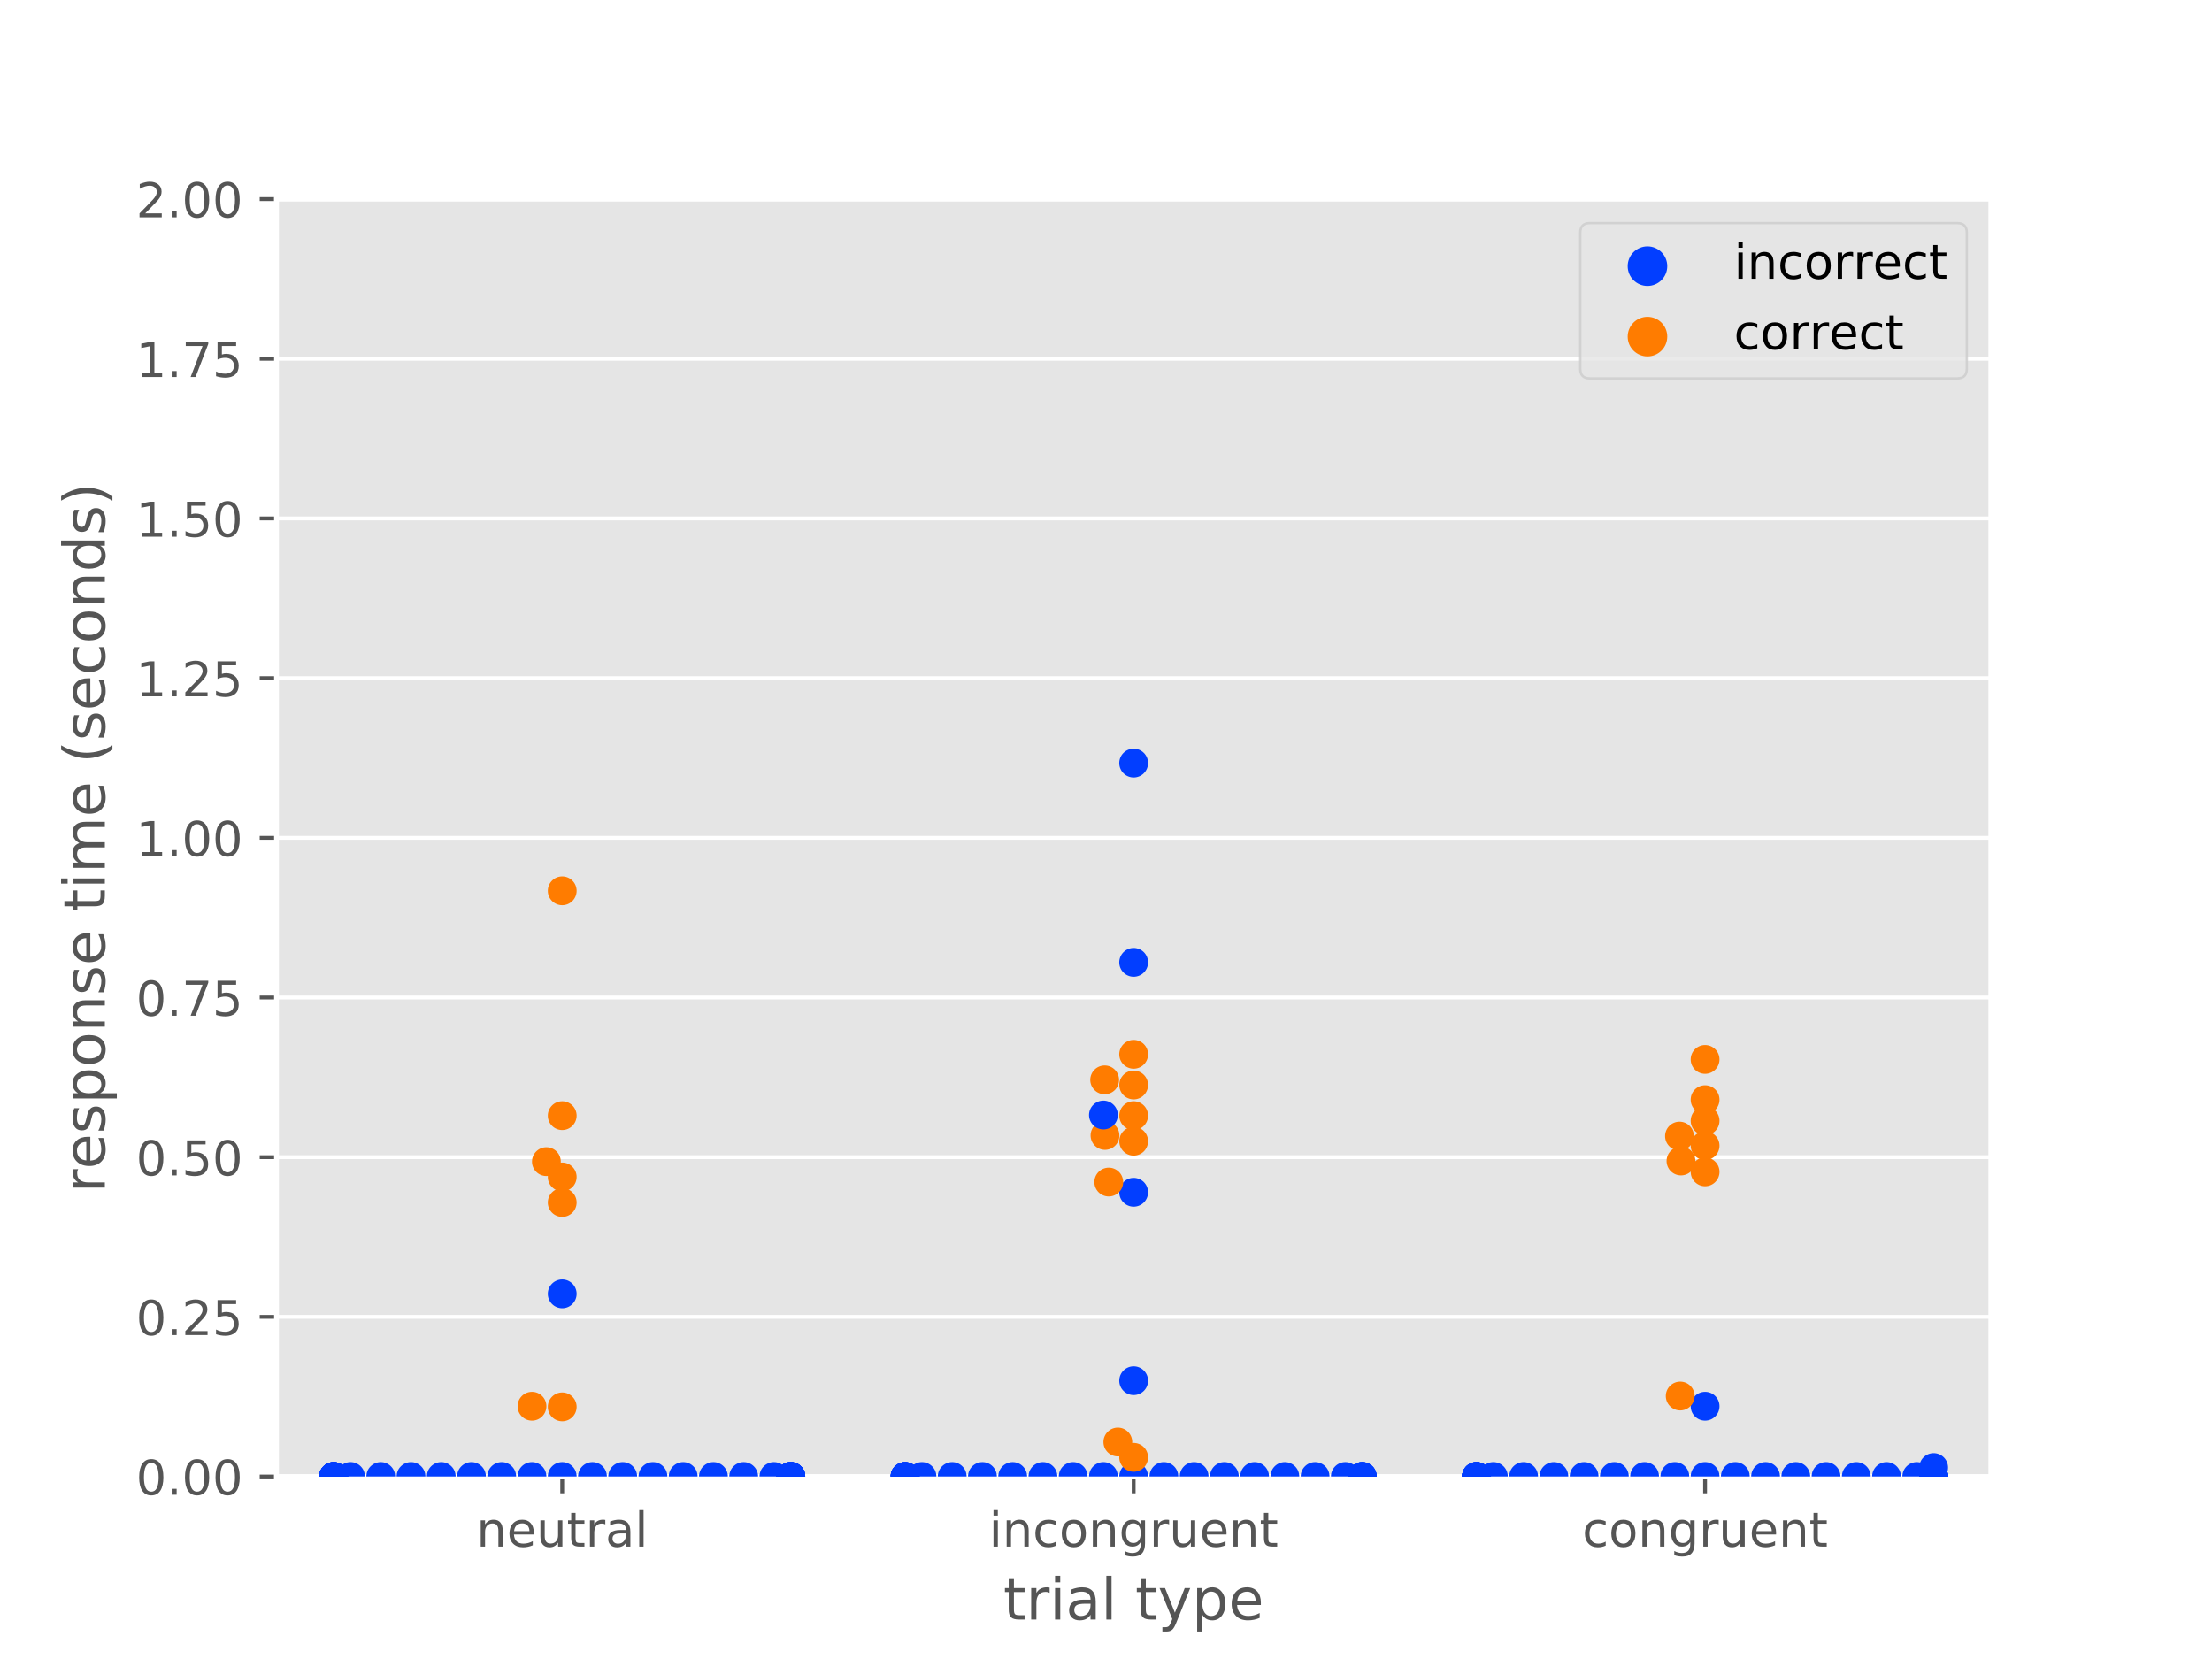 <?xml version="1.0" encoding="utf-8" standalone="no"?>
<!DOCTYPE svg PUBLIC "-//W3C//DTD SVG 1.1//EN"
  "http://www.w3.org/Graphics/SVG/1.1/DTD/svg11.dtd">
<!-- Created with matplotlib (https://matplotlib.org/) -->
<svg height="345.6pt" version="1.1" viewBox="0 0 460.8 345.6" width="460.8pt" xmlns="http://www.w3.org/2000/svg" xmlns:xlink="http://www.w3.org/1999/xlink">
 <defs>
  <style type="text/css">
*{stroke-linecap:butt;stroke-linejoin:round;}
  </style>
 </defs>
 <g id="figure_1">
  <g id="patch_1">
   <path d="M 0 345.6 
L 460.8 345.6 
L 460.8 0 
L 0 0 
z
" style="fill:#ffffff;"/>
  </g>
  <g id="axes_1">
   <g id="patch_2">
    <path d="M 57.6 307.584 
L 414.72 307.584 
L 414.72 41.472 
L 57.6 41.472 
z
" style="fill:#e5e5e5;"/>
   </g>
   <g id="matplotlib.axis_1">
    <g id="xtick_1">
     <g id="line2d_1">
      <defs>
       <path d="M 0 0 
L 0 3.5 
" id="m625ac99b7f" style="stroke:#555555;stroke-width:0.8;"/>
      </defs>
      <g>
       <use style="fill:#555555;stroke:#555555;stroke-width:0.8;" x="117.12" xlink:href="#m625ac99b7f" y="307.584"/>
      </g>
     </g>
     <g id="text_1">
      <!-- neutral -->
      <defs>
       <path d="M 54.891 33.016 
L 54.891 0 
L 45.906 0 
L 45.906 32.719 
Q 45.906 40.484 42.875 44.328 
Q 39.844 48.188 33.797 48.188 
Q 26.516 48.188 22.312 43.547 
Q 18.109 38.922 18.109 30.906 
L 18.109 0 
L 9.078 0 
L 9.078 54.688 
L 18.109 54.688 
L 18.109 46.188 
Q 21.344 51.125 25.703 53.562 
Q 30.078 56 35.797 56 
Q 45.219 56 50.047 50.172 
Q 54.891 44.344 54.891 33.016 
z
" id="DejaVuSans-110"/>
       <path d="M 56.203 29.594 
L 56.203 25.203 
L 14.891 25.203 
Q 15.484 15.922 20.484 11.062 
Q 25.484 6.203 34.422 6.203 
Q 39.594 6.203 44.453 7.469 
Q 49.312 8.734 54.109 11.281 
L 54.109 2.781 
Q 49.266 0.734 44.188 -0.344 
Q 39.109 -1.422 33.891 -1.422 
Q 20.797 -1.422 13.156 6.188 
Q 5.516 13.812 5.516 26.812 
Q 5.516 40.234 12.766 48.109 
Q 20.016 56 32.328 56 
Q 43.359 56 49.781 48.891 
Q 56.203 41.797 56.203 29.594 
z
M 47.219 32.234 
Q 47.125 39.594 43.094 43.984 
Q 39.062 48.391 32.422 48.391 
Q 24.906 48.391 20.391 44.141 
Q 15.875 39.891 15.188 32.172 
z
" id="DejaVuSans-101"/>
       <path d="M 8.5 21.578 
L 8.5 54.688 
L 17.484 54.688 
L 17.484 21.922 
Q 17.484 14.156 20.5 10.266 
Q 23.531 6.391 29.594 6.391 
Q 36.859 6.391 41.078 11.031 
Q 45.312 15.672 45.312 23.688 
L 45.312 54.688 
L 54.297 54.688 
L 54.297 0 
L 45.312 0 
L 45.312 8.406 
Q 42.047 3.422 37.719 1 
Q 33.406 -1.422 27.688 -1.422 
Q 18.266 -1.422 13.375 4.438 
Q 8.5 10.297 8.5 21.578 
z
M 31.109 56 
z
" id="DejaVuSans-117"/>
       <path d="M 18.312 70.219 
L 18.312 54.688 
L 36.812 54.688 
L 36.812 47.703 
L 18.312 47.703 
L 18.312 18.016 
Q 18.312 11.328 20.141 9.422 
Q 21.969 7.516 27.594 7.516 
L 36.812 7.516 
L 36.812 0 
L 27.594 0 
Q 17.188 0 13.234 3.875 
Q 9.281 7.766 9.281 18.016 
L 9.281 47.703 
L 2.688 47.703 
L 2.688 54.688 
L 9.281 54.688 
L 9.281 70.219 
z
" id="DejaVuSans-116"/>
       <path d="M 41.109 46.297 
Q 39.594 47.172 37.812 47.578 
Q 36.031 48 33.891 48 
Q 26.266 48 22.188 43.047 
Q 18.109 38.094 18.109 28.812 
L 18.109 0 
L 9.078 0 
L 9.078 54.688 
L 18.109 54.688 
L 18.109 46.188 
Q 20.953 51.172 25.484 53.578 
Q 30.031 56 36.531 56 
Q 37.453 56 38.578 55.875 
Q 39.703 55.766 41.062 55.516 
z
" id="DejaVuSans-114"/>
       <path d="M 34.281 27.484 
Q 23.391 27.484 19.188 25 
Q 14.984 22.516 14.984 16.5 
Q 14.984 11.719 18.141 8.906 
Q 21.297 6.109 26.703 6.109 
Q 34.188 6.109 38.703 11.406 
Q 43.219 16.703 43.219 25.484 
L 43.219 27.484 
z
M 52.203 31.203 
L 52.203 0 
L 43.219 0 
L 43.219 8.297 
Q 40.141 3.328 35.547 0.953 
Q 30.953 -1.422 24.312 -1.422 
Q 15.922 -1.422 10.953 3.297 
Q 6 8.016 6 15.922 
Q 6 25.141 12.172 29.828 
Q 18.359 34.516 30.609 34.516 
L 43.219 34.516 
L 43.219 35.406 
Q 43.219 41.609 39.141 45 
Q 35.062 48.391 27.688 48.391 
Q 23 48.391 18.547 47.266 
Q 14.109 46.141 10.016 43.891 
L 10.016 52.203 
Q 14.938 54.109 19.578 55.047 
Q 24.219 56 28.609 56 
Q 40.484 56 46.344 49.844 
Q 52.203 43.703 52.203 31.203 
z
" id="DejaVuSans-97"/>
       <path d="M 9.422 75.984 
L 18.406 75.984 
L 18.406 0 
L 9.422 0 
z
" id="DejaVuSans-108"/>
      </defs>
      <g style="fill:#555555;" transform="translate(99.237 322.182)scale(0.1 -0.1)">
       <use xlink:href="#DejaVuSans-110"/>
       <use x="63.379" xlink:href="#DejaVuSans-101"/>
       <use x="124.902" xlink:href="#DejaVuSans-117"/>
       <use x="188.281" xlink:href="#DejaVuSans-116"/>
       <use x="227.49" xlink:href="#DejaVuSans-114"/>
       <use x="268.604" xlink:href="#DejaVuSans-97"/>
       <use x="329.883" xlink:href="#DejaVuSans-108"/>
      </g>
     </g>
    </g>
    <g id="xtick_2">
     <g id="line2d_2">
      <g>
       <use style="fill:#555555;stroke:#555555;stroke-width:0.8;" x="236.16" xlink:href="#m625ac99b7f" y="307.584"/>
      </g>
     </g>
     <g id="text_2">
      <!-- incongruent -->
      <defs>
       <path d="M 9.422 54.688 
L 18.406 54.688 
L 18.406 0 
L 9.422 0 
z
M 9.422 75.984 
L 18.406 75.984 
L 18.406 64.594 
L 9.422 64.594 
z
" id="DejaVuSans-105"/>
       <path d="M 48.781 52.594 
L 48.781 44.188 
Q 44.969 46.297 41.141 47.344 
Q 37.312 48.391 33.406 48.391 
Q 24.656 48.391 19.812 42.844 
Q 14.984 37.312 14.984 27.297 
Q 14.984 17.281 19.812 11.734 
Q 24.656 6.203 33.406 6.203 
Q 37.312 6.203 41.141 7.25 
Q 44.969 8.297 48.781 10.406 
L 48.781 2.094 
Q 45.016 0.344 40.984 -0.531 
Q 36.969 -1.422 32.422 -1.422 
Q 20.062 -1.422 12.781 6.344 
Q 5.516 14.109 5.516 27.297 
Q 5.516 40.672 12.859 48.328 
Q 20.219 56 33.016 56 
Q 37.156 56 41.109 55.141 
Q 45.062 54.297 48.781 52.594 
z
" id="DejaVuSans-99"/>
       <path d="M 30.609 48.391 
Q 23.391 48.391 19.188 42.75 
Q 14.984 37.109 14.984 27.297 
Q 14.984 17.484 19.156 11.844 
Q 23.344 6.203 30.609 6.203 
Q 37.797 6.203 41.984 11.859 
Q 46.188 17.531 46.188 27.297 
Q 46.188 37.016 41.984 42.703 
Q 37.797 48.391 30.609 48.391 
z
M 30.609 56 
Q 42.328 56 49.016 48.375 
Q 55.719 40.766 55.719 27.297 
Q 55.719 13.875 49.016 6.219 
Q 42.328 -1.422 30.609 -1.422 
Q 18.844 -1.422 12.172 6.219 
Q 5.516 13.875 5.516 27.297 
Q 5.516 40.766 12.172 48.375 
Q 18.844 56 30.609 56 
z
" id="DejaVuSans-111"/>
       <path d="M 45.406 27.984 
Q 45.406 37.75 41.375 43.109 
Q 37.359 48.484 30.078 48.484 
Q 22.859 48.484 18.828 43.109 
Q 14.797 37.75 14.797 27.984 
Q 14.797 18.266 18.828 12.891 
Q 22.859 7.516 30.078 7.516 
Q 37.359 7.516 41.375 12.891 
Q 45.406 18.266 45.406 27.984 
z
M 54.391 6.781 
Q 54.391 -7.172 48.188 -13.984 
Q 42 -20.797 29.203 -20.797 
Q 24.469 -20.797 20.266 -20.094 
Q 16.062 -19.391 12.109 -17.922 
L 12.109 -9.188 
Q 16.062 -11.328 19.922 -12.344 
Q 23.781 -13.375 27.781 -13.375 
Q 36.625 -13.375 41.016 -8.766 
Q 45.406 -4.156 45.406 5.172 
L 45.406 9.625 
Q 42.625 4.781 38.281 2.391 
Q 33.938 0 27.875 0 
Q 17.828 0 11.672 7.656 
Q 5.516 15.328 5.516 27.984 
Q 5.516 40.672 11.672 48.328 
Q 17.828 56 27.875 56 
Q 33.938 56 38.281 53.609 
Q 42.625 51.219 45.406 46.391 
L 45.406 54.688 
L 54.391 54.688 
z
" id="DejaVuSans-103"/>
      </defs>
      <g style="fill:#555555;" transform="translate(206.021 322.182)scale(0.1 -0.1)">
       <use xlink:href="#DejaVuSans-105"/>
       <use x="27.783" xlink:href="#DejaVuSans-110"/>
       <use x="91.162" xlink:href="#DejaVuSans-99"/>
       <use x="146.143" xlink:href="#DejaVuSans-111"/>
       <use x="207.324" xlink:href="#DejaVuSans-110"/>
       <use x="270.703" xlink:href="#DejaVuSans-103"/>
       <use x="334.18" xlink:href="#DejaVuSans-114"/>
       <use x="375.293" xlink:href="#DejaVuSans-117"/>
       <use x="438.672" xlink:href="#DejaVuSans-101"/>
       <use x="500.195" xlink:href="#DejaVuSans-110"/>
       <use x="563.574" xlink:href="#DejaVuSans-116"/>
      </g>
     </g>
    </g>
    <g id="xtick_3">
     <g id="line2d_3">
      <g>
       <use style="fill:#555555;stroke:#555555;stroke-width:0.8;" x="355.2" xlink:href="#m625ac99b7f" y="307.584"/>
      </g>
     </g>
     <g id="text_3">
      <!-- congruent -->
      <g style="fill:#555555;" transform="translate(329.619 322.182)scale(0.1 -0.1)">
       <use xlink:href="#DejaVuSans-99"/>
       <use x="54.98" xlink:href="#DejaVuSans-111"/>
       <use x="116.162" xlink:href="#DejaVuSans-110"/>
       <use x="179.541" xlink:href="#DejaVuSans-103"/>
       <use x="243.018" xlink:href="#DejaVuSans-114"/>
       <use x="284.131" xlink:href="#DejaVuSans-117"/>
       <use x="347.51" xlink:href="#DejaVuSans-101"/>
       <use x="409.033" xlink:href="#DejaVuSans-110"/>
       <use x="472.412" xlink:href="#DejaVuSans-116"/>
      </g>
     </g>
    </g>
    <g id="text_4">
     <!-- trial type -->
     <defs>
      <path id="DejaVuSans-32"/>
      <path d="M 32.172 -5.078 
Q 28.375 -14.844 24.75 -17.812 
Q 21.141 -20.797 15.094 -20.797 
L 7.906 -20.797 
L 7.906 -13.281 
L 13.188 -13.281 
Q 16.891 -13.281 18.938 -11.516 
Q 21 -9.766 23.484 -3.219 
L 25.094 0.875 
L 2.984 54.688 
L 12.5 54.688 
L 29.594 11.922 
L 46.688 54.688 
L 56.203 54.688 
z
" id="DejaVuSans-121"/>
      <path d="M 18.109 8.203 
L 18.109 -20.797 
L 9.078 -20.797 
L 9.078 54.688 
L 18.109 54.688 
L 18.109 46.391 
Q 20.953 51.266 25.266 53.625 
Q 29.594 56 35.594 56 
Q 45.562 56 51.781 48.094 
Q 58.016 40.188 58.016 27.297 
Q 58.016 14.406 51.781 6.484 
Q 45.562 -1.422 35.594 -1.422 
Q 29.594 -1.422 25.266 0.953 
Q 20.953 3.328 18.109 8.203 
z
M 48.688 27.297 
Q 48.688 37.203 44.609 42.844 
Q 40.531 48.484 33.406 48.484 
Q 26.266 48.484 22.188 42.844 
Q 18.109 37.203 18.109 27.297 
Q 18.109 17.391 22.188 11.75 
Q 26.266 6.109 33.406 6.109 
Q 40.531 6.109 44.609 11.75 
Q 48.688 17.391 48.688 27.297 
z
" id="DejaVuSans-112"/>
     </defs>
     <g style="fill:#555555;" transform="translate(209.019 337.38)scale(0.12 -0.12)">
      <use xlink:href="#DejaVuSans-116"/>
      <use x="39.209" xlink:href="#DejaVuSans-114"/>
      <use x="80.322" xlink:href="#DejaVuSans-105"/>
      <use x="108.105" xlink:href="#DejaVuSans-97"/>
      <use x="169.385" xlink:href="#DejaVuSans-108"/>
      <use x="197.168" xlink:href="#DejaVuSans-32"/>
      <use x="228.955" xlink:href="#DejaVuSans-116"/>
      <use x="268.164" xlink:href="#DejaVuSans-121"/>
      <use x="327.344" xlink:href="#DejaVuSans-112"/>
      <use x="390.82" xlink:href="#DejaVuSans-101"/>
     </g>
    </g>
   </g>
   <g id="matplotlib.axis_2">
    <g id="ytick_1">
     <g id="line2d_4">
      <path clip-path="url(#p0e24d171de)" d="M 57.6 307.584 
L 414.72 307.584 
" style="fill:none;stroke:#ffffff;stroke-linecap:square;stroke-width:0.8;"/>
     </g>
     <g id="line2d_5">
      <defs>
       <path d="M 0 0 
L -3.5 0 
" id="m66482b9f73" style="stroke:#555555;stroke-width:0.8;"/>
      </defs>
      <g>
       <use style="fill:#555555;stroke:#555555;stroke-width:0.8;" x="57.6" xlink:href="#m66482b9f73" y="307.584"/>
      </g>
     </g>
     <g id="text_5">
      <!-- 0.00 -->
      <defs>
       <path d="M 31.781 66.406 
Q 24.172 66.406 20.328 58.906 
Q 16.5 51.422 16.5 36.375 
Q 16.5 21.391 20.328 13.891 
Q 24.172 6.391 31.781 6.391 
Q 39.453 6.391 43.281 13.891 
Q 47.125 21.391 47.125 36.375 
Q 47.125 51.422 43.281 58.906 
Q 39.453 66.406 31.781 66.406 
z
M 31.781 74.219 
Q 44.047 74.219 50.516 64.516 
Q 56.984 54.828 56.984 36.375 
Q 56.984 17.969 50.516 8.266 
Q 44.047 -1.422 31.781 -1.422 
Q 19.531 -1.422 13.062 8.266 
Q 6.594 17.969 6.594 36.375 
Q 6.594 54.828 13.062 64.516 
Q 19.531 74.219 31.781 74.219 
z
" id="DejaVuSans-48"/>
       <path d="M 10.688 12.406 
L 21 12.406 
L 21 0 
L 10.688 0 
z
" id="DejaVuSans-46"/>
      </defs>
      <g style="fill:#555555;" transform="translate(28.334 311.383)scale(0.1 -0.1)">
       <use xlink:href="#DejaVuSans-48"/>
       <use x="63.623" xlink:href="#DejaVuSans-46"/>
       <use x="95.41" xlink:href="#DejaVuSans-48"/>
       <use x="159.033" xlink:href="#DejaVuSans-48"/>
      </g>
     </g>
    </g>
    <g id="ytick_2">
     <g id="line2d_6">
      <path clip-path="url(#p0e24d171de)" d="M 57.6 274.32 
L 414.72 274.32 
" style="fill:none;stroke:#ffffff;stroke-linecap:square;stroke-width:0.8;"/>
     </g>
     <g id="line2d_7">
      <g>
       <use style="fill:#555555;stroke:#555555;stroke-width:0.8;" x="57.6" xlink:href="#m66482b9f73" y="274.32"/>
      </g>
     </g>
     <g id="text_6">
      <!-- 0.25 -->
      <defs>
       <path d="M 19.188 8.297 
L 53.609 8.297 
L 53.609 0 
L 7.328 0 
L 7.328 8.297 
Q 12.938 14.109 22.625 23.891 
Q 32.328 33.688 34.812 36.531 
Q 39.547 41.844 41.422 45.531 
Q 43.312 49.219 43.312 52.781 
Q 43.312 58.594 39.234 62.25 
Q 35.156 65.922 28.609 65.922 
Q 23.969 65.922 18.812 64.312 
Q 13.672 62.703 7.812 59.422 
L 7.812 69.391 
Q 13.766 71.781 18.938 73 
Q 24.125 74.219 28.422 74.219 
Q 39.75 74.219 46.484 68.547 
Q 53.219 62.891 53.219 53.422 
Q 53.219 48.922 51.531 44.891 
Q 49.859 40.875 45.406 35.406 
Q 44.188 33.984 37.641 27.219 
Q 31.109 20.453 19.188 8.297 
z
" id="DejaVuSans-50"/>
       <path d="M 10.797 72.906 
L 49.516 72.906 
L 49.516 64.594 
L 19.828 64.594 
L 19.828 46.734 
Q 21.969 47.469 24.109 47.828 
Q 26.266 48.188 28.422 48.188 
Q 40.625 48.188 47.75 41.5 
Q 54.891 34.812 54.891 23.391 
Q 54.891 11.625 47.562 5.094 
Q 40.234 -1.422 26.906 -1.422 
Q 22.312 -1.422 17.547 -0.641 
Q 12.797 0.141 7.719 1.703 
L 7.719 11.625 
Q 12.109 9.234 16.797 8.062 
Q 21.484 6.891 26.703 6.891 
Q 35.156 6.891 40.078 11.328 
Q 45.016 15.766 45.016 23.391 
Q 45.016 31 40.078 35.438 
Q 35.156 39.891 26.703 39.891 
Q 22.75 39.891 18.812 39.016 
Q 14.891 38.141 10.797 36.281 
z
" id="DejaVuSans-53"/>
      </defs>
      <g style="fill:#555555;" transform="translate(28.334 278.119)scale(0.1 -0.1)">
       <use xlink:href="#DejaVuSans-48"/>
       <use x="63.623" xlink:href="#DejaVuSans-46"/>
       <use x="95.41" xlink:href="#DejaVuSans-50"/>
       <use x="159.033" xlink:href="#DejaVuSans-53"/>
      </g>
     </g>
    </g>
    <g id="ytick_3">
     <g id="line2d_8">
      <path clip-path="url(#p0e24d171de)" d="M 57.6 241.056 
L 414.72 241.056 
" style="fill:none;stroke:#ffffff;stroke-linecap:square;stroke-width:0.8;"/>
     </g>
     <g id="line2d_9">
      <g>
       <use style="fill:#555555;stroke:#555555;stroke-width:0.8;" x="57.6" xlink:href="#m66482b9f73" y="241.056"/>
      </g>
     </g>
     <g id="text_7">
      <!-- 0.50 -->
      <g style="fill:#555555;" transform="translate(28.334 244.855)scale(0.1 -0.1)">
       <use xlink:href="#DejaVuSans-48"/>
       <use x="63.623" xlink:href="#DejaVuSans-46"/>
       <use x="95.41" xlink:href="#DejaVuSans-53"/>
       <use x="159.033" xlink:href="#DejaVuSans-48"/>
      </g>
     </g>
    </g>
    <g id="ytick_4">
     <g id="line2d_10">
      <path clip-path="url(#p0e24d171de)" d="M 57.6 207.792 
L 414.72 207.792 
" style="fill:none;stroke:#ffffff;stroke-linecap:square;stroke-width:0.8;"/>
     </g>
     <g id="line2d_11">
      <g>
       <use style="fill:#555555;stroke:#555555;stroke-width:0.8;" x="57.6" xlink:href="#m66482b9f73" y="207.792"/>
      </g>
     </g>
     <g id="text_8">
      <!-- 0.75 -->
      <defs>
       <path d="M 8.203 72.906 
L 55.078 72.906 
L 55.078 68.703 
L 28.609 0 
L 18.312 0 
L 43.219 64.594 
L 8.203 64.594 
z
" id="DejaVuSans-55"/>
      </defs>
      <g style="fill:#555555;" transform="translate(28.334 211.591)scale(0.1 -0.1)">
       <use xlink:href="#DejaVuSans-48"/>
       <use x="63.623" xlink:href="#DejaVuSans-46"/>
       <use x="95.41" xlink:href="#DejaVuSans-55"/>
       <use x="159.033" xlink:href="#DejaVuSans-53"/>
      </g>
     </g>
    </g>
    <g id="ytick_5">
     <g id="line2d_12">
      <path clip-path="url(#p0e24d171de)" d="M 57.6 174.528 
L 414.72 174.528 
" style="fill:none;stroke:#ffffff;stroke-linecap:square;stroke-width:0.8;"/>
     </g>
     <g id="line2d_13">
      <g>
       <use style="fill:#555555;stroke:#555555;stroke-width:0.8;" x="57.6" xlink:href="#m66482b9f73" y="174.528"/>
      </g>
     </g>
     <g id="text_9">
      <!-- 1.00 -->
      <defs>
       <path d="M 12.406 8.297 
L 28.516 8.297 
L 28.516 63.922 
L 10.984 60.406 
L 10.984 69.391 
L 28.422 72.906 
L 38.281 72.906 
L 38.281 8.297 
L 54.391 8.297 
L 54.391 0 
L 12.406 0 
z
" id="DejaVuSans-49"/>
      </defs>
      <g style="fill:#555555;" transform="translate(28.334 178.327)scale(0.1 -0.1)">
       <use xlink:href="#DejaVuSans-49"/>
       <use x="63.623" xlink:href="#DejaVuSans-46"/>
       <use x="95.41" xlink:href="#DejaVuSans-48"/>
       <use x="159.033" xlink:href="#DejaVuSans-48"/>
      </g>
     </g>
    </g>
    <g id="ytick_6">
     <g id="line2d_14">
      <path clip-path="url(#p0e24d171de)" d="M 57.6 141.264 
L 414.72 141.264 
" style="fill:none;stroke:#ffffff;stroke-linecap:square;stroke-width:0.8;"/>
     </g>
     <g id="line2d_15">
      <g>
       <use style="fill:#555555;stroke:#555555;stroke-width:0.8;" x="57.6" xlink:href="#m66482b9f73" y="141.264"/>
      </g>
     </g>
     <g id="text_10">
      <!-- 1.25 -->
      <g style="fill:#555555;" transform="translate(28.334 145.063)scale(0.1 -0.1)">
       <use xlink:href="#DejaVuSans-49"/>
       <use x="63.623" xlink:href="#DejaVuSans-46"/>
       <use x="95.41" xlink:href="#DejaVuSans-50"/>
       <use x="159.033" xlink:href="#DejaVuSans-53"/>
      </g>
     </g>
    </g>
    <g id="ytick_7">
     <g id="line2d_16">
      <path clip-path="url(#p0e24d171de)" d="M 57.6 108 
L 414.72 108 
" style="fill:none;stroke:#ffffff;stroke-linecap:square;stroke-width:0.8;"/>
     </g>
     <g id="line2d_17">
      <g>
       <use style="fill:#555555;stroke:#555555;stroke-width:0.8;" x="57.6" xlink:href="#m66482b9f73" y="108"/>
      </g>
     </g>
     <g id="text_11">
      <!-- 1.50 -->
      <g style="fill:#555555;" transform="translate(28.334 111.799)scale(0.1 -0.1)">
       <use xlink:href="#DejaVuSans-49"/>
       <use x="63.623" xlink:href="#DejaVuSans-46"/>
       <use x="95.41" xlink:href="#DejaVuSans-53"/>
       <use x="159.033" xlink:href="#DejaVuSans-48"/>
      </g>
     </g>
    </g>
    <g id="ytick_8">
     <g id="line2d_18">
      <path clip-path="url(#p0e24d171de)" d="M 57.6 74.736 
L 414.72 74.736 
" style="fill:none;stroke:#ffffff;stroke-linecap:square;stroke-width:0.8;"/>
     </g>
     <g id="line2d_19">
      <g>
       <use style="fill:#555555;stroke:#555555;stroke-width:0.8;" x="57.6" xlink:href="#m66482b9f73" y="74.736"/>
      </g>
     </g>
     <g id="text_12">
      <!-- 1.75 -->
      <g style="fill:#555555;" transform="translate(28.334 78.535)scale(0.1 -0.1)">
       <use xlink:href="#DejaVuSans-49"/>
       <use x="63.623" xlink:href="#DejaVuSans-46"/>
       <use x="95.41" xlink:href="#DejaVuSans-55"/>
       <use x="159.033" xlink:href="#DejaVuSans-53"/>
      </g>
     </g>
    </g>
    <g id="ytick_9">
     <g id="line2d_20">
      <path clip-path="url(#p0e24d171de)" d="M 57.6 41.472 
L 414.72 41.472 
" style="fill:none;stroke:#ffffff;stroke-linecap:square;stroke-width:0.8;"/>
     </g>
     <g id="line2d_21">
      <g>
       <use style="fill:#555555;stroke:#555555;stroke-width:0.8;" x="57.6" xlink:href="#m66482b9f73" y="41.472"/>
      </g>
     </g>
     <g id="text_13">
      <!-- 2.00 -->
      <g style="fill:#555555;" transform="translate(28.334 45.271)scale(0.1 -0.1)">
       <use xlink:href="#DejaVuSans-50"/>
       <use x="63.623" xlink:href="#DejaVuSans-46"/>
       <use x="95.41" xlink:href="#DejaVuSans-48"/>
       <use x="159.033" xlink:href="#DejaVuSans-48"/>
      </g>
     </g>
    </g>
    <g id="text_14">
     <!-- response time (seconds) -->
     <defs>
      <path d="M 44.281 53.078 
L 44.281 44.578 
Q 40.484 46.531 36.375 47.5 
Q 32.281 48.484 27.875 48.484 
Q 21.188 48.484 17.844 46.438 
Q 14.5 44.391 14.5 40.281 
Q 14.5 37.156 16.891 35.375 
Q 19.281 33.594 26.516 31.984 
L 29.594 31.297 
Q 39.156 29.25 43.188 25.516 
Q 47.219 21.781 47.219 15.094 
Q 47.219 7.469 41.188 3.016 
Q 35.156 -1.422 24.609 -1.422 
Q 20.219 -1.422 15.453 -0.562 
Q 10.688 0.297 5.422 2 
L 5.422 11.281 
Q 10.406 8.688 15.234 7.391 
Q 20.062 6.109 24.812 6.109 
Q 31.156 6.109 34.562 8.281 
Q 37.984 10.453 37.984 14.406 
Q 37.984 18.062 35.516 20.016 
Q 33.062 21.969 24.703 23.781 
L 21.578 24.516 
Q 13.234 26.266 9.516 29.906 
Q 5.812 33.547 5.812 39.891 
Q 5.812 47.609 11.281 51.797 
Q 16.75 56 26.812 56 
Q 31.781 56 36.172 55.266 
Q 40.578 54.547 44.281 53.078 
z
" id="DejaVuSans-115"/>
      <path d="M 52 44.188 
Q 55.375 50.25 60.062 53.125 
Q 64.75 56 71.094 56 
Q 79.641 56 84.281 50.016 
Q 88.922 44.047 88.922 33.016 
L 88.922 0 
L 79.891 0 
L 79.891 32.719 
Q 79.891 40.578 77.094 44.375 
Q 74.312 48.188 68.609 48.188 
Q 61.625 48.188 57.562 43.547 
Q 53.516 38.922 53.516 30.906 
L 53.516 0 
L 44.484 0 
L 44.484 32.719 
Q 44.484 40.625 41.703 44.406 
Q 38.922 48.188 33.109 48.188 
Q 26.219 48.188 22.156 43.531 
Q 18.109 38.875 18.109 30.906 
L 18.109 0 
L 9.078 0 
L 9.078 54.688 
L 18.109 54.688 
L 18.109 46.188 
Q 21.188 51.219 25.484 53.609 
Q 29.781 56 35.688 56 
Q 41.656 56 45.828 52.969 
Q 50 49.953 52 44.188 
z
" id="DejaVuSans-109"/>
      <path d="M 31 75.875 
Q 24.469 64.656 21.281 53.656 
Q 18.109 42.672 18.109 31.391 
Q 18.109 20.125 21.312 9.062 
Q 24.516 -2 31 -13.188 
L 23.188 -13.188 
Q 15.875 -1.703 12.234 9.375 
Q 8.594 20.453 8.594 31.391 
Q 8.594 42.281 12.203 53.312 
Q 15.828 64.359 23.188 75.875 
z
" id="DejaVuSans-40"/>
      <path d="M 45.406 46.391 
L 45.406 75.984 
L 54.391 75.984 
L 54.391 0 
L 45.406 0 
L 45.406 8.203 
Q 42.578 3.328 38.25 0.953 
Q 33.938 -1.422 27.875 -1.422 
Q 17.969 -1.422 11.734 6.484 
Q 5.516 14.406 5.516 27.297 
Q 5.516 40.188 11.734 48.094 
Q 17.969 56 27.875 56 
Q 33.938 56 38.25 53.625 
Q 42.578 51.266 45.406 46.391 
z
M 14.797 27.297 
Q 14.797 17.391 18.875 11.75 
Q 22.953 6.109 30.078 6.109 
Q 37.203 6.109 41.297 11.75 
Q 45.406 17.391 45.406 27.297 
Q 45.406 37.203 41.297 42.844 
Q 37.203 48.484 30.078 48.484 
Q 22.953 48.484 18.875 42.844 
Q 14.797 37.203 14.797 27.297 
z
" id="DejaVuSans-100"/>
      <path d="M 8.016 75.875 
L 15.828 75.875 
Q 23.141 64.359 26.781 53.312 
Q 30.422 42.281 30.422 31.391 
Q 30.422 20.453 26.781 9.375 
Q 23.141 -1.703 15.828 -13.188 
L 8.016 -13.188 
Q 14.5 -2 17.703 9.062 
Q 20.906 20.125 20.906 31.391 
Q 20.906 42.672 17.703 53.656 
Q 14.5 64.656 8.016 75.875 
z
" id="DejaVuSans-41"/>
     </defs>
     <g style="fill:#555555;" transform="translate(21.839 248.486)rotate(-90)scale(0.12 -0.12)">
      <use xlink:href="#DejaVuSans-114"/>
      <use x="41.082" xlink:href="#DejaVuSans-101"/>
      <use x="102.605" xlink:href="#DejaVuSans-115"/>
      <use x="154.705" xlink:href="#DejaVuSans-112"/>
      <use x="218.182" xlink:href="#DejaVuSans-111"/>
      <use x="279.363" xlink:href="#DejaVuSans-110"/>
      <use x="342.742" xlink:href="#DejaVuSans-115"/>
      <use x="394.842" xlink:href="#DejaVuSans-101"/>
      <use x="456.365" xlink:href="#DejaVuSans-32"/>
      <use x="488.152" xlink:href="#DejaVuSans-116"/>
      <use x="527.361" xlink:href="#DejaVuSans-105"/>
      <use x="555.145" xlink:href="#DejaVuSans-109"/>
      <use x="652.557" xlink:href="#DejaVuSans-101"/>
      <use x="714.08" xlink:href="#DejaVuSans-32"/>
      <use x="745.867" xlink:href="#DejaVuSans-40"/>
      <use x="784.881" xlink:href="#DejaVuSans-115"/>
      <use x="836.98" xlink:href="#DejaVuSans-101"/>
      <use x="898.504" xlink:href="#DejaVuSans-99"/>
      <use x="953.484" xlink:href="#DejaVuSans-111"/>
      <use x="1014.666" xlink:href="#DejaVuSans-110"/>
      <use x="1078.045" xlink:href="#DejaVuSans-100"/>
      <use x="1141.521" xlink:href="#DejaVuSans-115"/>
      <use x="1193.621" xlink:href="#DejaVuSans-41"/>
     </g>
    </g>
   </g>
   <g id="PathCollection_1"/>
   <g id="PathCollection_2"/>
   <g id="patch_3">
    <path d="M 57.6 307.584 
L 57.6 41.472 
" style="fill:none;stroke:#ffffff;stroke-linecap:square;stroke-linejoin:miter;"/>
   </g>
   <g id="patch_4">
    <path d="M 414.72 307.584 
L 414.72 41.472 
" style="fill:none;stroke:#ffffff;stroke-linecap:square;stroke-linejoin:miter;"/>
   </g>
   <g id="patch_5">
    <path d="M 57.6 307.584 
L 414.72 307.584 
" style="fill:none;stroke:#ffffff;stroke-linecap:square;stroke-linejoin:miter;"/>
   </g>
   <g id="patch_6">
    <path d="M 57.6 41.472 
L 414.72 41.472 
" style="fill:none;stroke:#ffffff;stroke-linecap:square;stroke-linejoin:miter;"/>
   </g>
   <g id="PathCollection_3">
    <defs>
     <path d="M 0 3 
C 0.796 3 1.559 2.684 2.121 2.121 
C 2.684 1.559 3 0.796 3 0 
C 3 -0.796 2.684 -1.559 2.121 -2.121 
C 1.559 -2.684 0.796 -3 0 -3 
C -0.796 -3 -1.559 -2.684 -2.121 -2.121 
C -2.684 -1.559 -3 -0.796 -3 0 
C -3 0.796 -2.684 1.559 -2.121 2.121 
C -1.559 2.684 -0.796 3 0 3 
z
" id="C0_0_7b3f1a9f0f"/>
    </defs>
    <g clip-path="url(#p0e24d171de)">
     <use style="fill:#023eff;" x="117.12" xlink:href="#C0_0_7b3f1a9f0f" y="307.584"/>
    </g>
    <g clip-path="url(#p0e24d171de)">
     <use style="fill:#023eff;" x="110.82" xlink:href="#C0_0_7b3f1a9f0f" y="307.584"/>
    </g>
    <g clip-path="url(#p0e24d171de)">
     <use style="fill:#023eff;" x="123.42" xlink:href="#C0_0_7b3f1a9f0f" y="307.584"/>
    </g>
    <g clip-path="url(#p0e24d171de)">
     <use style="fill:#023eff;" x="104.52" xlink:href="#C0_0_7b3f1a9f0f" y="307.584"/>
    </g>
    <g clip-path="url(#p0e24d171de)">
     <use style="fill:#023eff;" x="129.72" xlink:href="#C0_0_7b3f1a9f0f" y="307.584"/>
    </g>
    <g clip-path="url(#p0e24d171de)">
     <use style="fill:#023eff;" x="98.22" xlink:href="#C0_0_7b3f1a9f0f" y="307.584"/>
    </g>
    <g clip-path="url(#p0e24d171de)">
     <use style="fill:#023eff;" x="136.02" xlink:href="#C0_0_7b3f1a9f0f" y="307.584"/>
    </g>
    <g clip-path="url(#p0e24d171de)">
     <use style="fill:#023eff;" x="91.92" xlink:href="#C0_0_7b3f1a9f0f" y="307.584"/>
    </g>
    <g clip-path="url(#p0e24d171de)">
     <use style="fill:#023eff;" x="142.32" xlink:href="#C0_0_7b3f1a9f0f" y="307.584"/>
    </g>
    <g clip-path="url(#p0e24d171de)">
     <use style="fill:#023eff;" x="85.62" xlink:href="#C0_0_7b3f1a9f0f" y="307.584"/>
    </g>
    <g clip-path="url(#p0e24d171de)">
     <use style="fill:#023eff;" x="148.62" xlink:href="#C0_0_7b3f1a9f0f" y="307.584"/>
    </g>
    <g clip-path="url(#p0e24d171de)">
     <use style="fill:#023eff;" x="79.32" xlink:href="#C0_0_7b3f1a9f0f" y="307.584"/>
    </g>
    <g clip-path="url(#p0e24d171de)">
     <use style="fill:#023eff;" x="154.92" xlink:href="#C0_0_7b3f1a9f0f" y="307.584"/>
    </g>
    <g clip-path="url(#p0e24d171de)">
     <use style="fill:#023eff;" x="73.02" xlink:href="#C0_0_7b3f1a9f0f" y="307.584"/>
    </g>
    <g clip-path="url(#p0e24d171de)">
     <use style="fill:#023eff;" x="161.22" xlink:href="#C0_0_7b3f1a9f0f" y="307.584"/>
    </g>
    <g clip-path="url(#p0e24d171de)">
     <use style="fill:#023eff;" x="69.504" xlink:href="#C0_0_7b3f1a9f0f" y="307.584"/>
    </g>
    <g clip-path="url(#p0e24d171de)">
     <use style="fill:#023eff;" x="164.736" xlink:href="#C0_0_7b3f1a9f0f" y="307.584"/>
    </g>
    <g clip-path="url(#p0e24d171de)">
     <use style="fill:#023eff;" x="69.504" xlink:href="#C0_0_7b3f1a9f0f" y="307.584"/>
    </g>
    <g clip-path="url(#p0e24d171de)">
     <use style="fill:#023eff;" x="164.736" xlink:href="#C0_0_7b3f1a9f0f" y="307.584"/>
    </g>
    <g clip-path="url(#p0e24d171de)">
     <use style="fill:#023eff;" x="69.504" xlink:href="#C0_0_7b3f1a9f0f" y="307.584"/>
    </g>
    <g clip-path="url(#p0e24d171de)">
     <use style="fill:#023eff;" x="164.736" xlink:href="#C0_0_7b3f1a9f0f" y="307.584"/>
    </g>
    <g clip-path="url(#p0e24d171de)">
     <use style="fill:#023eff;" x="164.736" xlink:href="#C0_0_7b3f1a9f0f" y="307.584"/>
    </g>
    <g clip-path="url(#p0e24d171de)">
     <use style="fill:#023eff;" x="69.504" xlink:href="#C0_0_7b3f1a9f0f" y="307.584"/>
    </g>
    <g clip-path="url(#p0e24d171de)">
     <use style="fill:#023eff;" x="164.736" xlink:href="#C0_0_7b3f1a9f0f" y="307.584"/>
    </g>
    <g clip-path="url(#p0e24d171de)">
     <use style="fill:#023eff;" x="69.504" xlink:href="#C0_0_7b3f1a9f0f" y="307.584"/>
    </g>
    <g clip-path="url(#p0e24d171de)">
     <use style="fill:#023eff;" x="164.736" xlink:href="#C0_0_7b3f1a9f0f" y="307.584"/>
    </g>
    <g clip-path="url(#p0e24d171de)">
     <use style="fill:#023eff;" x="69.504" xlink:href="#C0_0_7b3f1a9f0f" y="307.584"/>
    </g>
    <g clip-path="url(#p0e24d171de)">
     <use style="fill:#023eff;" x="164.736" xlink:href="#C0_0_7b3f1a9f0f" y="307.584"/>
    </g>
    <g clip-path="url(#p0e24d171de)">
     <use style="fill:#023eff;" x="69.504" xlink:href="#C0_0_7b3f1a9f0f" y="307.584"/>
    </g>
    <g clip-path="url(#p0e24d171de)">
     <use style="fill:#023eff;" x="164.736" xlink:href="#C0_0_7b3f1a9f0f" y="307.584"/>
    </g>
    <g clip-path="url(#p0e24d171de)">
     <use style="fill:#023eff;" x="69.504" xlink:href="#C0_0_7b3f1a9f0f" y="307.584"/>
    </g>
    <g clip-path="url(#p0e24d171de)">
     <use style="fill:#023eff;" x="164.736" xlink:href="#C0_0_7b3f1a9f0f" y="307.584"/>
    </g>
    <g clip-path="url(#p0e24d171de)">
     <use style="fill:#ff7c00;" x="117.12" xlink:href="#C0_0_7b3f1a9f0f" y="293.081"/>
    </g>
    <g clip-path="url(#p0e24d171de)">
     <use style="fill:#ff7c00;" x="110.824" xlink:href="#C0_0_7b3f1a9f0f" y="292.948"/>
    </g>
    <g clip-path="url(#p0e24d171de)">
     <use style="fill:#023eff;" x="117.12" xlink:href="#C0_0_7b3f1a9f0f" y="269.53"/>
    </g>
    <g clip-path="url(#p0e24d171de)">
     <use style="fill:#ff7c00;" x="117.12" xlink:href="#C0_0_7b3f1a9f0f" y="250.503"/>
    </g>
    <g clip-path="url(#p0e24d171de)">
     <use style="fill:#ff7c00;" x="117.12" xlink:href="#C0_0_7b3f1a9f0f" y="245.181"/>
    </g>
    <g clip-path="url(#p0e24d171de)">
     <use style="fill:#ff7c00;" x="113.824" xlink:href="#C0_0_7b3f1a9f0f" y="241.987"/>
    </g>
    <g clip-path="url(#p0e24d171de)">
     <use style="fill:#ff7c00;" x="117.12" xlink:href="#C0_0_7b3f1a9f0f" y="232.407"/>
    </g>
    <g clip-path="url(#p0e24d171de)">
     <use style="fill:#ff7c00;" x="117.12" xlink:href="#C0_0_7b3f1a9f0f" y="185.572"/>
    </g>
   </g>
   <g id="PathCollection_4">
    <defs>
     <path d="M 0 3 
C 0.796 3 1.559 2.684 2.121 2.121 
C 2.684 1.559 3 0.796 3 0 
C 3 -0.796 2.684 -1.559 2.121 -2.121 
C 1.559 -2.684 0.796 -3 0 -3 
C -0.796 -3 -1.559 -2.684 -2.121 -2.121 
C -2.684 -1.559 -3 -0.796 -3 0 
C -3 0.796 -2.684 1.559 -2.121 2.121 
C -1.559 2.684 -0.796 3 0 3 
z
" id="C1_0_ff839bdfbd"/>
    </defs>
    <g clip-path="url(#p0e24d171de)">
     <use style="fill:#023eff;" x="236.16" xlink:href="#C1_0_ff839bdfbd" y="307.584"/>
    </g>
    <g clip-path="url(#p0e24d171de)">
     <use style="fill:#023eff;" x="229.86" xlink:href="#C1_0_ff839bdfbd" y="307.584"/>
    </g>
    <g clip-path="url(#p0e24d171de)">
     <use style="fill:#023eff;" x="242.46" xlink:href="#C1_0_ff839bdfbd" y="307.584"/>
    </g>
    <g clip-path="url(#p0e24d171de)">
     <use style="fill:#023eff;" x="223.56" xlink:href="#C1_0_ff839bdfbd" y="307.584"/>
    </g>
    <g clip-path="url(#p0e24d171de)">
     <use style="fill:#023eff;" x="248.76" xlink:href="#C1_0_ff839bdfbd" y="307.584"/>
    </g>
    <g clip-path="url(#p0e24d171de)">
     <use style="fill:#023eff;" x="217.26" xlink:href="#C1_0_ff839bdfbd" y="307.584"/>
    </g>
    <g clip-path="url(#p0e24d171de)">
     <use style="fill:#023eff;" x="255.06" xlink:href="#C1_0_ff839bdfbd" y="307.584"/>
    </g>
    <g clip-path="url(#p0e24d171de)">
     <use style="fill:#023eff;" x="210.96" xlink:href="#C1_0_ff839bdfbd" y="307.584"/>
    </g>
    <g clip-path="url(#p0e24d171de)">
     <use style="fill:#023eff;" x="261.36" xlink:href="#C1_0_ff839bdfbd" y="307.584"/>
    </g>
    <g clip-path="url(#p0e24d171de)">
     <use style="fill:#023eff;" x="204.66" xlink:href="#C1_0_ff839bdfbd" y="307.584"/>
    </g>
    <g clip-path="url(#p0e24d171de)">
     <use style="fill:#023eff;" x="267.66" xlink:href="#C1_0_ff839bdfbd" y="307.584"/>
    </g>
    <g clip-path="url(#p0e24d171de)">
     <use style="fill:#023eff;" x="198.36" xlink:href="#C1_0_ff839bdfbd" y="307.584"/>
    </g>
    <g clip-path="url(#p0e24d171de)">
     <use style="fill:#023eff;" x="273.96" xlink:href="#C1_0_ff839bdfbd" y="307.584"/>
    </g>
    <g clip-path="url(#p0e24d171de)">
     <use style="fill:#023eff;" x="192.06" xlink:href="#C1_0_ff839bdfbd" y="307.584"/>
    </g>
    <g clip-path="url(#p0e24d171de)">
     <use style="fill:#023eff;" x="280.26" xlink:href="#C1_0_ff839bdfbd" y="307.584"/>
    </g>
    <g clip-path="url(#p0e24d171de)">
     <use style="fill:#023eff;" x="188.544" xlink:href="#C1_0_ff839bdfbd" y="307.584"/>
    </g>
    <g clip-path="url(#p0e24d171de)">
     <use style="fill:#023eff;" x="283.776" xlink:href="#C1_0_ff839bdfbd" y="307.584"/>
    </g>
    <g clip-path="url(#p0e24d171de)">
     <use style="fill:#023eff;" x="188.544" xlink:href="#C1_0_ff839bdfbd" y="307.584"/>
    </g>
    <g clip-path="url(#p0e24d171de)">
     <use style="fill:#023eff;" x="283.776" xlink:href="#C1_0_ff839bdfbd" y="307.584"/>
    </g>
    <g clip-path="url(#p0e24d171de)">
     <use style="fill:#023eff;" x="188.544" xlink:href="#C1_0_ff839bdfbd" y="307.584"/>
    </g>
    <g clip-path="url(#p0e24d171de)">
     <use style="fill:#023eff;" x="283.776" xlink:href="#C1_0_ff839bdfbd" y="307.584"/>
    </g>
    <g clip-path="url(#p0e24d171de)">
     <use style="fill:#023eff;" x="188.544" xlink:href="#C1_0_ff839bdfbd" y="307.584"/>
    </g>
    <g clip-path="url(#p0e24d171de)">
     <use style="fill:#023eff;" x="283.776" xlink:href="#C1_0_ff839bdfbd" y="307.584"/>
    </g>
    <g clip-path="url(#p0e24d171de)">
     <use style="fill:#023eff;" x="188.544" xlink:href="#C1_0_ff839bdfbd" y="307.584"/>
    </g>
    <g clip-path="url(#p0e24d171de)">
     <use style="fill:#023eff;" x="283.776" xlink:href="#C1_0_ff839bdfbd" y="307.584"/>
    </g>
    <g clip-path="url(#p0e24d171de)">
     <use style="fill:#023eff;" x="188.544" xlink:href="#C1_0_ff839bdfbd" y="307.584"/>
    </g>
    <g clip-path="url(#p0e24d171de)">
     <use style="fill:#ff7c00;" x="236.16" xlink:href="#C1_0_ff839bdfbd" y="303.592"/>
    </g>
    <g clip-path="url(#p0e24d171de)">
     <use style="fill:#ff7c00;" x="232.864" xlink:href="#C1_0_ff839bdfbd" y="300.399"/>
    </g>
    <g clip-path="url(#p0e24d171de)">
     <use style="fill:#023eff;" x="236.16" xlink:href="#C1_0_ff839bdfbd" y="287.626"/>
    </g>
    <g clip-path="url(#p0e24d171de)">
     <use style="fill:#023eff;" x="236.16" xlink:href="#C1_0_ff839bdfbd" y="248.374"/>
    </g>
    <g clip-path="url(#p0e24d171de)">
     <use style="fill:#ff7c00;" x="230.976" xlink:href="#C1_0_ff839bdfbd" y="246.245"/>
    </g>
    <g clip-path="url(#p0e24d171de)">
     <use style="fill:#ff7c00;" x="236.16" xlink:href="#C1_0_ff839bdfbd" y="237.73"/>
    </g>
    <g clip-path="url(#p0e24d171de)">
     <use style="fill:#ff7c00;" x="230.19" xlink:href="#C1_0_ff839bdfbd" y="236.532"/>
    </g>
    <g clip-path="url(#p0e24d171de)">
     <use style="fill:#ff7c00;" x="236.16" xlink:href="#C1_0_ff839bdfbd" y="232.407"/>
    </g>
    <g clip-path="url(#p0e24d171de)">
     <use style="fill:#023eff;" x="229.864" xlink:href="#C1_0_ff839bdfbd" y="232.274"/>
    </g>
    <g clip-path="url(#p0e24d171de)">
     <use style="fill:#ff7c00;" x="236.16" xlink:href="#C1_0_ff839bdfbd" y="226.021"/>
    </g>
    <g clip-path="url(#p0e24d171de)">
     <use style="fill:#ff7c00;" x="230.12" xlink:href="#C1_0_ff839bdfbd" y="224.956"/>
    </g>
    <g clip-path="url(#p0e24d171de)">
     <use style="fill:#ff7c00;" x="236.16" xlink:href="#C1_0_ff839bdfbd" y="219.634"/>
    </g>
    <g clip-path="url(#p0e24d171de)">
     <use style="fill:#023eff;" x="236.16" xlink:href="#C1_0_ff839bdfbd" y="200.474"/>
    </g>
    <g clip-path="url(#p0e24d171de)">
     <use style="fill:#023eff;" x="236.16" xlink:href="#C1_0_ff839bdfbd" y="158.96"/>
    </g>
   </g>
   <g id="PathCollection_5">
    <defs>
     <path d="M 0 3 
C 0.796 3 1.559 2.684 2.121 2.121 
C 2.684 1.559 3 0.796 3 0 
C 3 -0.796 2.684 -1.559 2.121 -2.121 
C 1.559 -2.684 0.796 -3 0 -3 
C -0.796 -3 -1.559 -2.684 -2.121 -2.121 
C -2.684 -1.559 -3 -0.796 -3 0 
C -3 0.796 -2.684 1.559 -2.121 2.121 
C -1.559 2.684 -0.796 3 0 3 
z
" id="C2_0_681dcca732"/>
    </defs>
    <g clip-path="url(#p0e24d171de)">
     <use style="fill:#023eff;" x="355.2" xlink:href="#C2_0_681dcca732" y="307.584"/>
    </g>
    <g clip-path="url(#p0e24d171de)">
     <use style="fill:#023eff;" x="348.9" xlink:href="#C2_0_681dcca732" y="307.584"/>
    </g>
    <g clip-path="url(#p0e24d171de)">
     <use style="fill:#023eff;" x="361.5" xlink:href="#C2_0_681dcca732" y="307.584"/>
    </g>
    <g clip-path="url(#p0e24d171de)">
     <use style="fill:#023eff;" x="342.6" xlink:href="#C2_0_681dcca732" y="307.584"/>
    </g>
    <g clip-path="url(#p0e24d171de)">
     <use style="fill:#023eff;" x="367.8" xlink:href="#C2_0_681dcca732" y="307.584"/>
    </g>
    <g clip-path="url(#p0e24d171de)">
     <use style="fill:#023eff;" x="336.3" xlink:href="#C2_0_681dcca732" y="307.584"/>
    </g>
    <g clip-path="url(#p0e24d171de)">
     <use style="fill:#023eff;" x="374.1" xlink:href="#C2_0_681dcca732" y="307.584"/>
    </g>
    <g clip-path="url(#p0e24d171de)">
     <use style="fill:#023eff;" x="330" xlink:href="#C2_0_681dcca732" y="307.584"/>
    </g>
    <g clip-path="url(#p0e24d171de)">
     <use style="fill:#023eff;" x="380.4" xlink:href="#C2_0_681dcca732" y="307.584"/>
    </g>
    <g clip-path="url(#p0e24d171de)">
     <use style="fill:#023eff;" x="323.7" xlink:href="#C2_0_681dcca732" y="307.584"/>
    </g>
    <g clip-path="url(#p0e24d171de)">
     <use style="fill:#023eff;" x="386.7" xlink:href="#C2_0_681dcca732" y="307.584"/>
    </g>
    <g clip-path="url(#p0e24d171de)">
     <use style="fill:#023eff;" x="317.4" xlink:href="#C2_0_681dcca732" y="307.584"/>
    </g>
    <g clip-path="url(#p0e24d171de)">
     <use style="fill:#023eff;" x="393" xlink:href="#C2_0_681dcca732" y="307.584"/>
    </g>
    <g clip-path="url(#p0e24d171de)">
     <use style="fill:#023eff;" x="311.1" xlink:href="#C2_0_681dcca732" y="307.584"/>
    </g>
    <g clip-path="url(#p0e24d171de)">
     <use style="fill:#023eff;" x="399.3" xlink:href="#C2_0_681dcca732" y="307.584"/>
    </g>
    <g clip-path="url(#p0e24d171de)">
     <use style="fill:#023eff;" x="307.584" xlink:href="#C2_0_681dcca732" y="307.584"/>
    </g>
    <g clip-path="url(#p0e24d171de)">
     <use style="fill:#023eff;" x="402.816" xlink:href="#C2_0_681dcca732" y="307.584"/>
    </g>
    <g clip-path="url(#p0e24d171de)">
     <use style="fill:#023eff;" x="307.584" xlink:href="#C2_0_681dcca732" y="307.584"/>
    </g>
    <g clip-path="url(#p0e24d171de)">
     <use style="fill:#023eff;" x="402.816" xlink:href="#C2_0_681dcca732" y="307.584"/>
    </g>
    <g clip-path="url(#p0e24d171de)">
     <use style="fill:#023eff;" x="307.584" xlink:href="#C2_0_681dcca732" y="307.584"/>
    </g>
    <g clip-path="url(#p0e24d171de)">
     <use style="fill:#023eff;" x="402.816" xlink:href="#C2_0_681dcca732" y="307.584"/>
    </g>
    <g clip-path="url(#p0e24d171de)">
     <use style="fill:#023eff;" x="307.584" xlink:href="#C2_0_681dcca732" y="307.584"/>
    </g>
    <g clip-path="url(#p0e24d171de)">
     <use style="fill:#023eff;" x="402.816" xlink:href="#C2_0_681dcca732" y="307.584"/>
    </g>
    <g clip-path="url(#p0e24d171de)">
     <use style="fill:#023eff;" x="307.584" xlink:href="#C2_0_681dcca732" y="307.584"/>
    </g>
    <g clip-path="url(#p0e24d171de)">
     <use style="fill:#023eff;" x="402.816" xlink:href="#C2_0_681dcca732" y="307.584"/>
    </g>
    <g clip-path="url(#p0e24d171de)">
     <use style="fill:#023eff;" x="307.584" xlink:href="#C2_0_681dcca732" y="307.584"/>
    </g>
    <g clip-path="url(#p0e24d171de)">
     <use style="fill:#023eff;" x="402.816" xlink:href="#C2_0_681dcca732" y="307.584"/>
    </g>
    <g clip-path="url(#p0e24d171de)">
     <use style="fill:#023eff;" x="307.584" xlink:href="#C2_0_681dcca732" y="307.584"/>
    </g>
    <g clip-path="url(#p0e24d171de)">
     <use style="fill:#023eff;" x="402.816" xlink:href="#C2_0_681dcca732" y="307.584"/>
    </g>
    <g clip-path="url(#p0e24d171de)">
     <use style="fill:#023eff;" x="307.584" xlink:href="#C2_0_681dcca732" y="307.584"/>
    </g>
    <g clip-path="url(#p0e24d171de)">
     <use style="fill:#023eff;" x="402.816" xlink:href="#C2_0_681dcca732" y="305.721"/>
    </g>
    <g clip-path="url(#p0e24d171de)">
     <use style="fill:#023eff;" x="355.2" xlink:href="#C2_0_681dcca732" y="292.948"/>
    </g>
    <g clip-path="url(#p0e24d171de)">
     <use style="fill:#ff7c00;" x="350.016" xlink:href="#C2_0_681dcca732" y="290.819"/>
    </g>
    <g clip-path="url(#p0e24d171de)">
     <use style="fill:#ff7c00;" x="355.2" xlink:href="#C2_0_681dcca732" y="244.116"/>
    </g>
    <g clip-path="url(#p0e24d171de)">
     <use style="fill:#ff7c00;" x="350.177" xlink:href="#C2_0_681dcca732" y="241.854"/>
    </g>
    <g clip-path="url(#p0e24d171de)">
     <use style="fill:#ff7c00;" x="355.2" xlink:href="#C2_0_681dcca732" y="238.661"/>
    </g>
    <g clip-path="url(#p0e24d171de)">
     <use style="fill:#ff7c00;" x="349.868" xlink:href="#C2_0_681dcca732" y="236.665"/>
    </g>
    <g clip-path="url(#p0e24d171de)">
     <use style="fill:#ff7c00;" x="355.2" xlink:href="#C2_0_681dcca732" y="233.472"/>
    </g>
    <g clip-path="url(#p0e24d171de)">
     <use style="fill:#ff7c00;" x="355.2" xlink:href="#C2_0_681dcca732" y="229.081"/>
    </g>
    <g clip-path="url(#p0e24d171de)">
     <use style="fill:#ff7c00;" x="355.2" xlink:href="#C2_0_681dcca732" y="220.698"/>
    </g>
   </g>
   <g id="legend_1">
    <g id="patch_7">
     <path d="M 331.198 78.828 
L 407.72 78.828 
Q 409.72 78.828 409.72 76.828 
L 409.72 48.472 
Q 409.72 46.472 407.72 46.472 
L 331.198 46.472 
Q 329.198 46.472 329.198 48.472 
L 329.198 76.828 
Q 329.198 78.828 331.198 78.828 
z
" style="fill:#e5e5e5;opacity:0.8;stroke:#cccccc;stroke-linejoin:miter;stroke-width:0.5;"/>
    </g>
    <g id="PathCollection_6">
     <defs>
      <path d="M 0 3.873 
C 1.027 3.873 2.012 3.465 2.739 2.739 
C 3.465 2.012 3.873 1.027 3.873 0 
C 3.873 -1.027 3.465 -2.012 2.739 -2.739 
C 2.012 -3.465 1.027 -3.873 0 -3.873 
C -1.027 -3.873 -2.012 -3.465 -2.739 -2.739 
C -3.465 -2.012 -3.873 -1.027 -3.873 0 
C -3.873 1.027 -3.465 2.012 -2.739 2.739 
C -2.012 3.465 -1.027 3.873 0 3.873 
z
" id="mc9119f4cff" style="stroke:#023eff;stroke-width:0.5;"/>
     </defs>
     <g>
      <use style="fill:#023eff;stroke:#023eff;stroke-width:0.5;" x="343.198" xlink:href="#mc9119f4cff" y="55.445"/>
     </g>
    </g>
    <g id="text_15">
     <!-- incorrect -->
     <g transform="translate(361.198 58.07)scale(0.1 -0.1)">
      <use xlink:href="#DejaVuSans-105"/>
      <use x="27.783" xlink:href="#DejaVuSans-110"/>
      <use x="91.162" xlink:href="#DejaVuSans-99"/>
      <use x="146.143" xlink:href="#DejaVuSans-111"/>
      <use x="207.324" xlink:href="#DejaVuSans-114"/>
      <use x="248.422" xlink:href="#DejaVuSans-114"/>
      <use x="289.504" xlink:href="#DejaVuSans-101"/>
      <use x="351.027" xlink:href="#DejaVuSans-99"/>
      <use x="406.008" xlink:href="#DejaVuSans-116"/>
     </g>
    </g>
    <g id="PathCollection_7">
     <defs>
      <path d="M 0 3.873 
C 1.027 3.873 2.012 3.465 2.739 2.739 
C 3.465 2.012 3.873 1.027 3.873 0 
C 3.873 -1.027 3.465 -2.012 2.739 -2.739 
C 2.012 -3.465 1.027 -3.873 0 -3.873 
C -1.027 -3.873 -2.012 -3.465 -2.739 -2.739 
C -3.465 -2.012 -3.873 -1.027 -3.873 0 
C -3.873 1.027 -3.465 2.012 -2.739 2.739 
C -2.012 3.465 -1.027 3.873 0 3.873 
z
" id="m17f07f8297" style="stroke:#ff7c00;stroke-width:0.5;"/>
     </defs>
     <g>
      <use style="fill:#ff7c00;stroke:#ff7c00;stroke-width:0.5;" x="343.198" xlink:href="#m17f07f8297" y="70.124"/>
     </g>
    </g>
    <g id="text_16">
     <!-- correct -->
     <g transform="translate(361.198 72.749)scale(0.1 -0.1)">
      <use xlink:href="#DejaVuSans-99"/>
      <use x="54.98" xlink:href="#DejaVuSans-111"/>
      <use x="116.162" xlink:href="#DejaVuSans-114"/>
      <use x="157.26" xlink:href="#DejaVuSans-114"/>
      <use x="198.342" xlink:href="#DejaVuSans-101"/>
      <use x="259.865" xlink:href="#DejaVuSans-99"/>
      <use x="314.846" xlink:href="#DejaVuSans-116"/>
     </g>
    </g>
   </g>
  </g>
 </g>
 <defs>
  <clipPath id="p0e24d171de">
   <rect height="266.112" width="357.12" x="57.6" y="41.472"/>
  </clipPath>
 </defs>
</svg>
